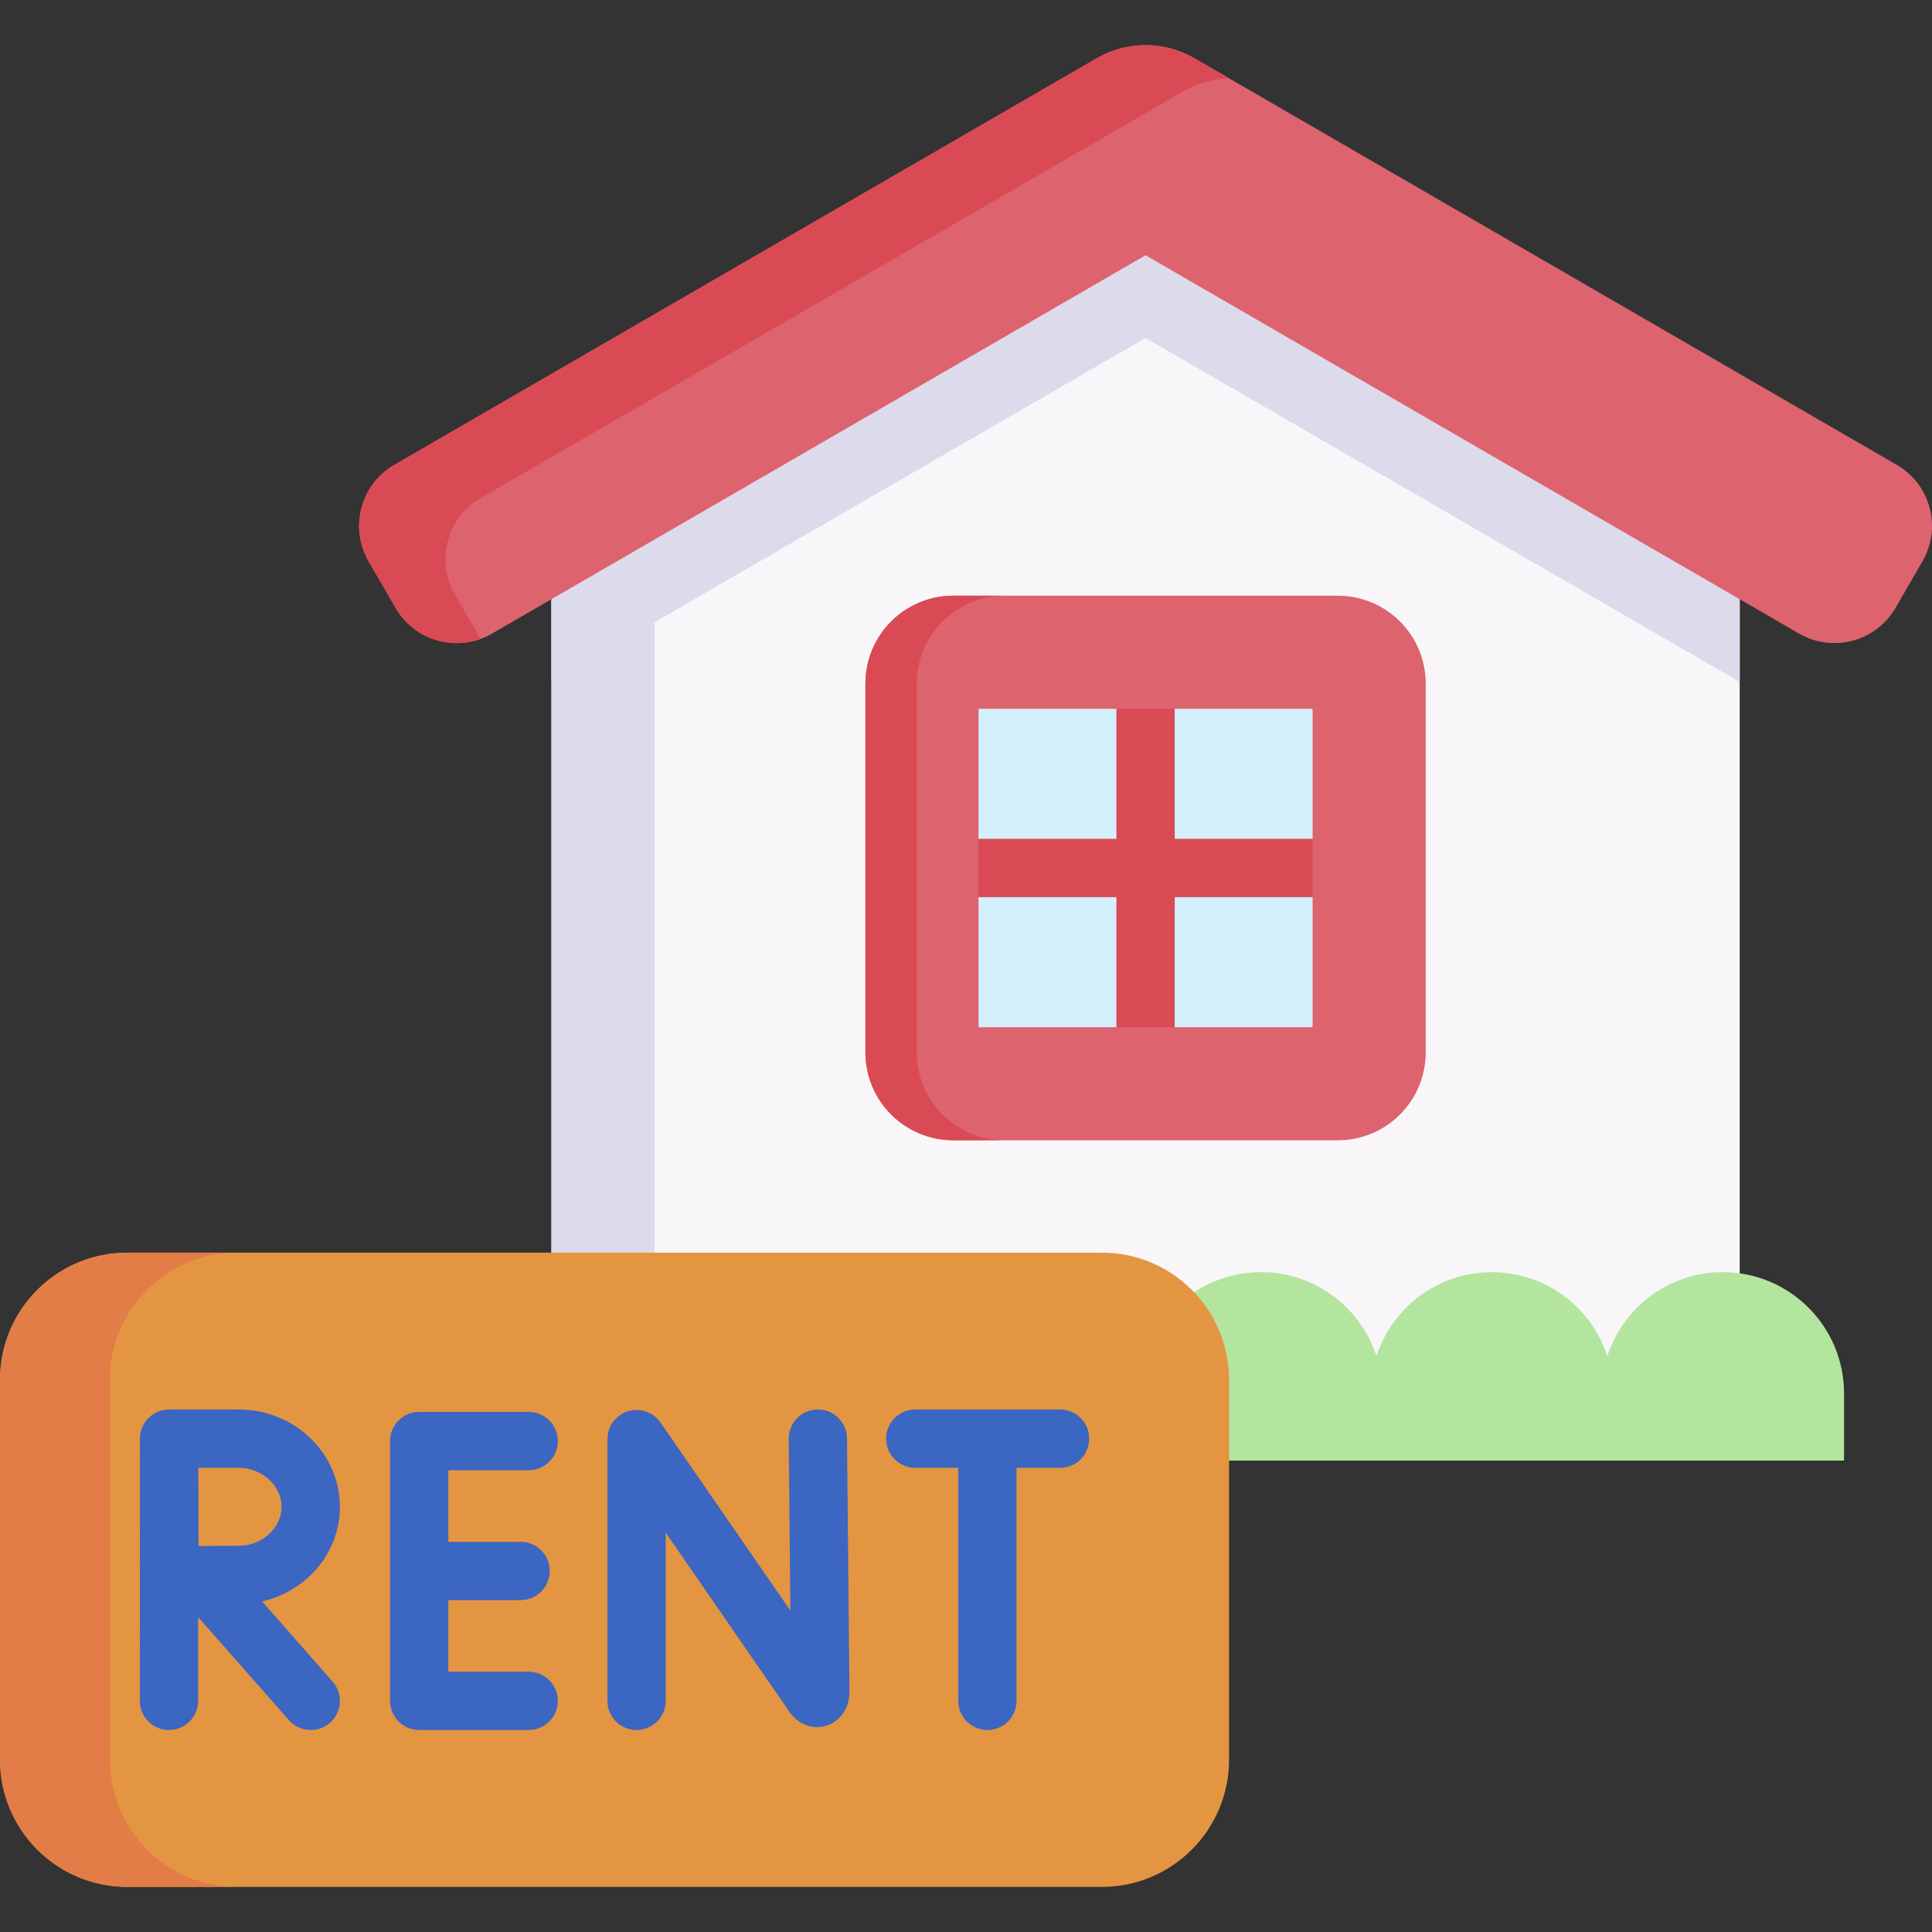 <svg xmlns="http://www.w3.org/2000/svg" viewBox="0.0 0.0 200.0 200.0" height="200.0px" width="200.0px"><rect x="0.0" y="0.0" width="200.0" height="200.0" fill="#333333" stroke="none"/><path fill="#f9f6f9" fill-opacity="1.0"  filling="0" d="M180.093 50.369 L180.093 143.727 L57.086 143.727 L57.086 50.369 L67.762 44.189 L118.587 14.762 L180.093 50.369 Z"></path>
<path fill="#dddaec" fill-opacity="1.0"  filling="0" d="M180.093 50.369 L180.093 70.596 L118.587 34.989 L57.086 70.596 L57.086 50.369 L67.762 44.189 L118.587 14.762 L180.093 50.369 Z"></path>
<path fill="#dddaec" fill-opacity="1.0"  filling="0" d="M67.762 44.189 L67.762 143.727 L57.086 143.727 L57.086 50.369 L67.762 44.189 Z"></path>
<path fill="#dd636e" fill-opacity="1.0"  filling="0" d="M186.24 65.588 L118.588 26.423 L50.937 65.588 C47.444 67.611 42.972 66.418 40.95 62.925 L38.161 58.108 C36.139 54.614 37.331 50.143 40.825 48.121 L113.532 6.029 C116.66 4.218 120.517 4.218 123.645 6.029 L196.352 48.121 C199.845 50.143 201.038 54.614 199.015 58.108 L196.227 62.925 C194.204 66.418 189.733 67.611 186.24 65.588 Z"></path>
<path fill="#da4a54" fill-opacity="1.0"  filling="0" d="M127.232 8.111 C125.581 8.159 123.938 8.607 122.465 9.467 L49.758 51.556 C46.262 53.579 45.071 58.051 47.094 61.543 L49.758 66.145 C46.492 67.323 42.75 66.036 40.95 62.927 L38.161 58.108 C36.138 54.616 37.329 50.144 40.825 48.121 L113.532 6.032 C116.66 4.22 120.515 4.22 123.643 6.032 L127.232 8.111 Z"></path>
<path fill="#b3e59f" fill-opacity="1.0"  filling="0" d="M46.283 144.248 C46.283 137.314 51.904 131.693 58.838 131.693 C64.427 131.693 69.161 135.346 70.788 140.394 C72.416 135.346 77.149 131.693 82.738 131.693 C88.327 131.693 93.061 135.346 94.688 140.394 C96.316 135.346 101.049 131.693 106.638 131.693 C112.227 131.693 116.961 135.346 118.588 140.394 C120.216 135.346 124.949 131.693 130.538 131.693 C136.127 131.693 140.861 135.346 142.488 140.394 C144.116 135.346 148.849 131.693 154.438 131.693 C160.027 131.693 164.761 135.346 166.388 140.394 C168.016 135.346 172.749 131.693 178.338 131.693 C185.273 131.693 190.894 137.314 190.894 144.248 L190.894 151.201 L46.283 151.201 L46.283 144.248 Z"></path>
<path fill="#95d6a4" fill-opacity="1.0"  filling="0" d="M89.797 133.868 C86.483 136.128 84.307 139.934 84.307 144.25 L84.307 151.201 L46.283 151.201 L46.283 144.25 C46.283 137.315 51.902 131.692 58.837 131.692 C64.427 131.692 69.162 135.345 70.789 140.395 C72.416 135.345 77.151 131.692 82.738 131.692 C85.357 131.692 87.787 132.491 89.797 133.868 Z"></path>
<path fill="#dd636e" fill-opacity="1.0"  filling="0" d="M138.493 118.04 L98.685 118.04 C93.662 118.04 89.589 113.968 89.589 108.945 L89.589 70.764 C89.589 65.741 93.662 61.668 98.685 61.668 L138.493 61.668 C143.516 61.668 147.589 65.741 147.589 70.764 L147.589 108.945 C147.588 113.968 143.516 118.04 138.493 118.04 Z"></path>
<path fill="#da4a54" fill-opacity="1.0"  filling="0" d="M103.996 118.037 L98.684 118.037 C93.662 118.037 89.589 113.968 89.589 108.942 L89.589 70.764 C89.589 65.739 93.662 61.666 98.684 61.666 L103.996 61.666 C98.975 61.666 94.902 65.739 94.902 70.764 L94.902 108.942 C94.902 113.968 98.975 118.037 103.996 118.037 Z"></path>
<path fill="#d3effb" fill-opacity="1.0"  filling="0" d="M135.883 73.376 L135.883 86.837 L134.136 89.855 L135.883 92.873 L135.883 106.334 L121.605 106.334 L118.588 103.453 L115.57 106.334 L101.296 106.334 L101.296 92.873 L103.996 89.855 L101.296 86.837 L101.296 73.376 L115.57 73.376 L118.588 75.627 L121.605 73.376 L135.883 73.376 Z"></path>
<path fill="#da4a54" fill-opacity="1.0"  filling="0" d="M135.883 86.837 L135.883 92.873 L121.605 92.873 L121.605 106.334 L115.57 106.334 L115.57 92.873 L101.296 92.873 L101.296 86.837 L115.57 86.837 L115.57 73.376 L121.605 73.376 L121.605 86.837 L135.883 86.837 Z"></path>
<path fill="#e49542" fill-opacity="1.0"  filling="0" d="M114.063 129.673 L13.169 129.673 C5.896 129.673 0.0 135.569 0.0 142.842 L0.0 182.161 C0.0 189.434 5.896 195.33 13.169 195.33 L114.063 195.33 C121.336 195.33 127.232 189.434 127.232 182.161 L127.232 142.842 C127.232 135.569 121.336 129.673 114.063 129.673 Z"></path>
<path fill="#e27d47" fill-opacity="1.0"  filling="0" d="M24.544 195.329 L13.169 195.329 C5.899 195.329 0.002 189.435 0.002 182.161 L0.002 142.841 C0.002 135.571 5.899 129.674 13.169 129.674 L24.544 129.674 C17.27 129.674 11.377 135.571 11.377 142.841 L11.377 182.161 C11.377 189.435 17.27 195.329 24.544 195.329 Z"></path>
<path fill="#3b66c1" fill-opacity="1.0"  filling="0" d="M84.635 145.912 C82.968 145.928 81.63 147.293 81.646 148.959 L81.818 166.723 L68.381 147.266 C67.631 146.179 66.261 145.707 65 146.099 C63.739 146.492 62.88 147.66 62.88 148.98 L62.88 176.072 C62.88 177.739 64.231 179.09 65.898 179.09 C67.564 179.09 68.916 177.739 68.916 176.072 L68.916 158.662 L81.733 177.223 C82.635 178.525 84.133 179.081 85.55 178.638 C86.999 178.185 87.936 176.819 87.936 175.129 L87.682 148.901 C87.666 147.234 86.31 145.889 84.635 145.912 Z"></path>
<path fill="#3b66c1" fill-opacity="1.0"  filling="0" d="M54.73 152.196 C56.396 152.196 57.748 150.845 57.748 149.178 C57.748 147.511 56.396 146.16 54.73 146.16 L43.397 146.16 C41.73 146.16 40.379 147.511 40.379 149.178 L40.379 176.073 C40.379 177.74 41.73 179.091 43.397 179.091 L54.73 179.091 C56.396 179.091 57.748 177.74 57.748 176.073 C57.748 174.406 56.396 173.055 54.73 173.055 L46.415 173.055 L46.415 165.644 L53.894 165.644 C55.561 165.644 56.912 164.293 56.912 162.626 C56.912 160.959 55.561 159.608 53.894 159.608 L46.415 159.608 L46.415 152.196 L54.73 152.196 L54.73 152.196 Z"></path>
<path fill="#3b66c1" fill-opacity="1.0"  filling="0" d="M109.738 145.912 L94.748 145.912 C93.081 145.912 91.73 147.263 91.73 148.93 C91.73 150.597 93.081 151.948 94.748 151.948 L99.195 151.948 L99.195 176.073 C99.195 177.739 100.546 179.091 102.213 179.091 C103.879 179.091 105.23 177.739 105.23 176.073 L105.23 151.948 L109.738 151.948 C111.404 151.948 112.755 150.597 112.755 148.93 C112.756 147.263 111.405 145.912 109.738 145.912 Z"></path>
<path fill="#3b66c1" fill-opacity="1.0"  filling="0" d="M35.187 155.984 C35.187 150.43 30.489 145.912 24.716 145.912 L17.503 145.912 C16.701 145.912 15.931 146.231 15.365 146.8 C14.799 147.368 14.482 148.138 14.485 148.94 C14.485 148.941 14.476 176.073 14.476 176.073 C14.476 177.74 15.827 179.091 17.494 179.091 C19.161 179.091 20.512 177.74 20.512 176.073 L20.512 167.397 L29.903 178.067 C30.499 178.745 31.332 179.091 32.17 179.091 C32.878 179.091 33.589 178.843 34.162 178.339 C35.414 177.238 35.536 175.331 34.434 174.079 L27.133 165.782 C31.745 164.73 35.187 160.738 35.187 155.984 Z M24.716 160.02 C23.751 160.02 22.055 160.027 20.554 160.035 C20.546 158.565 20.534 153.487 20.53 151.948 L24.716 151.948 C27.12 151.948 29.151 153.796 29.151 155.984 C29.151 158.172 27.12 160.02 24.716 160.02 Z"></path></svg>